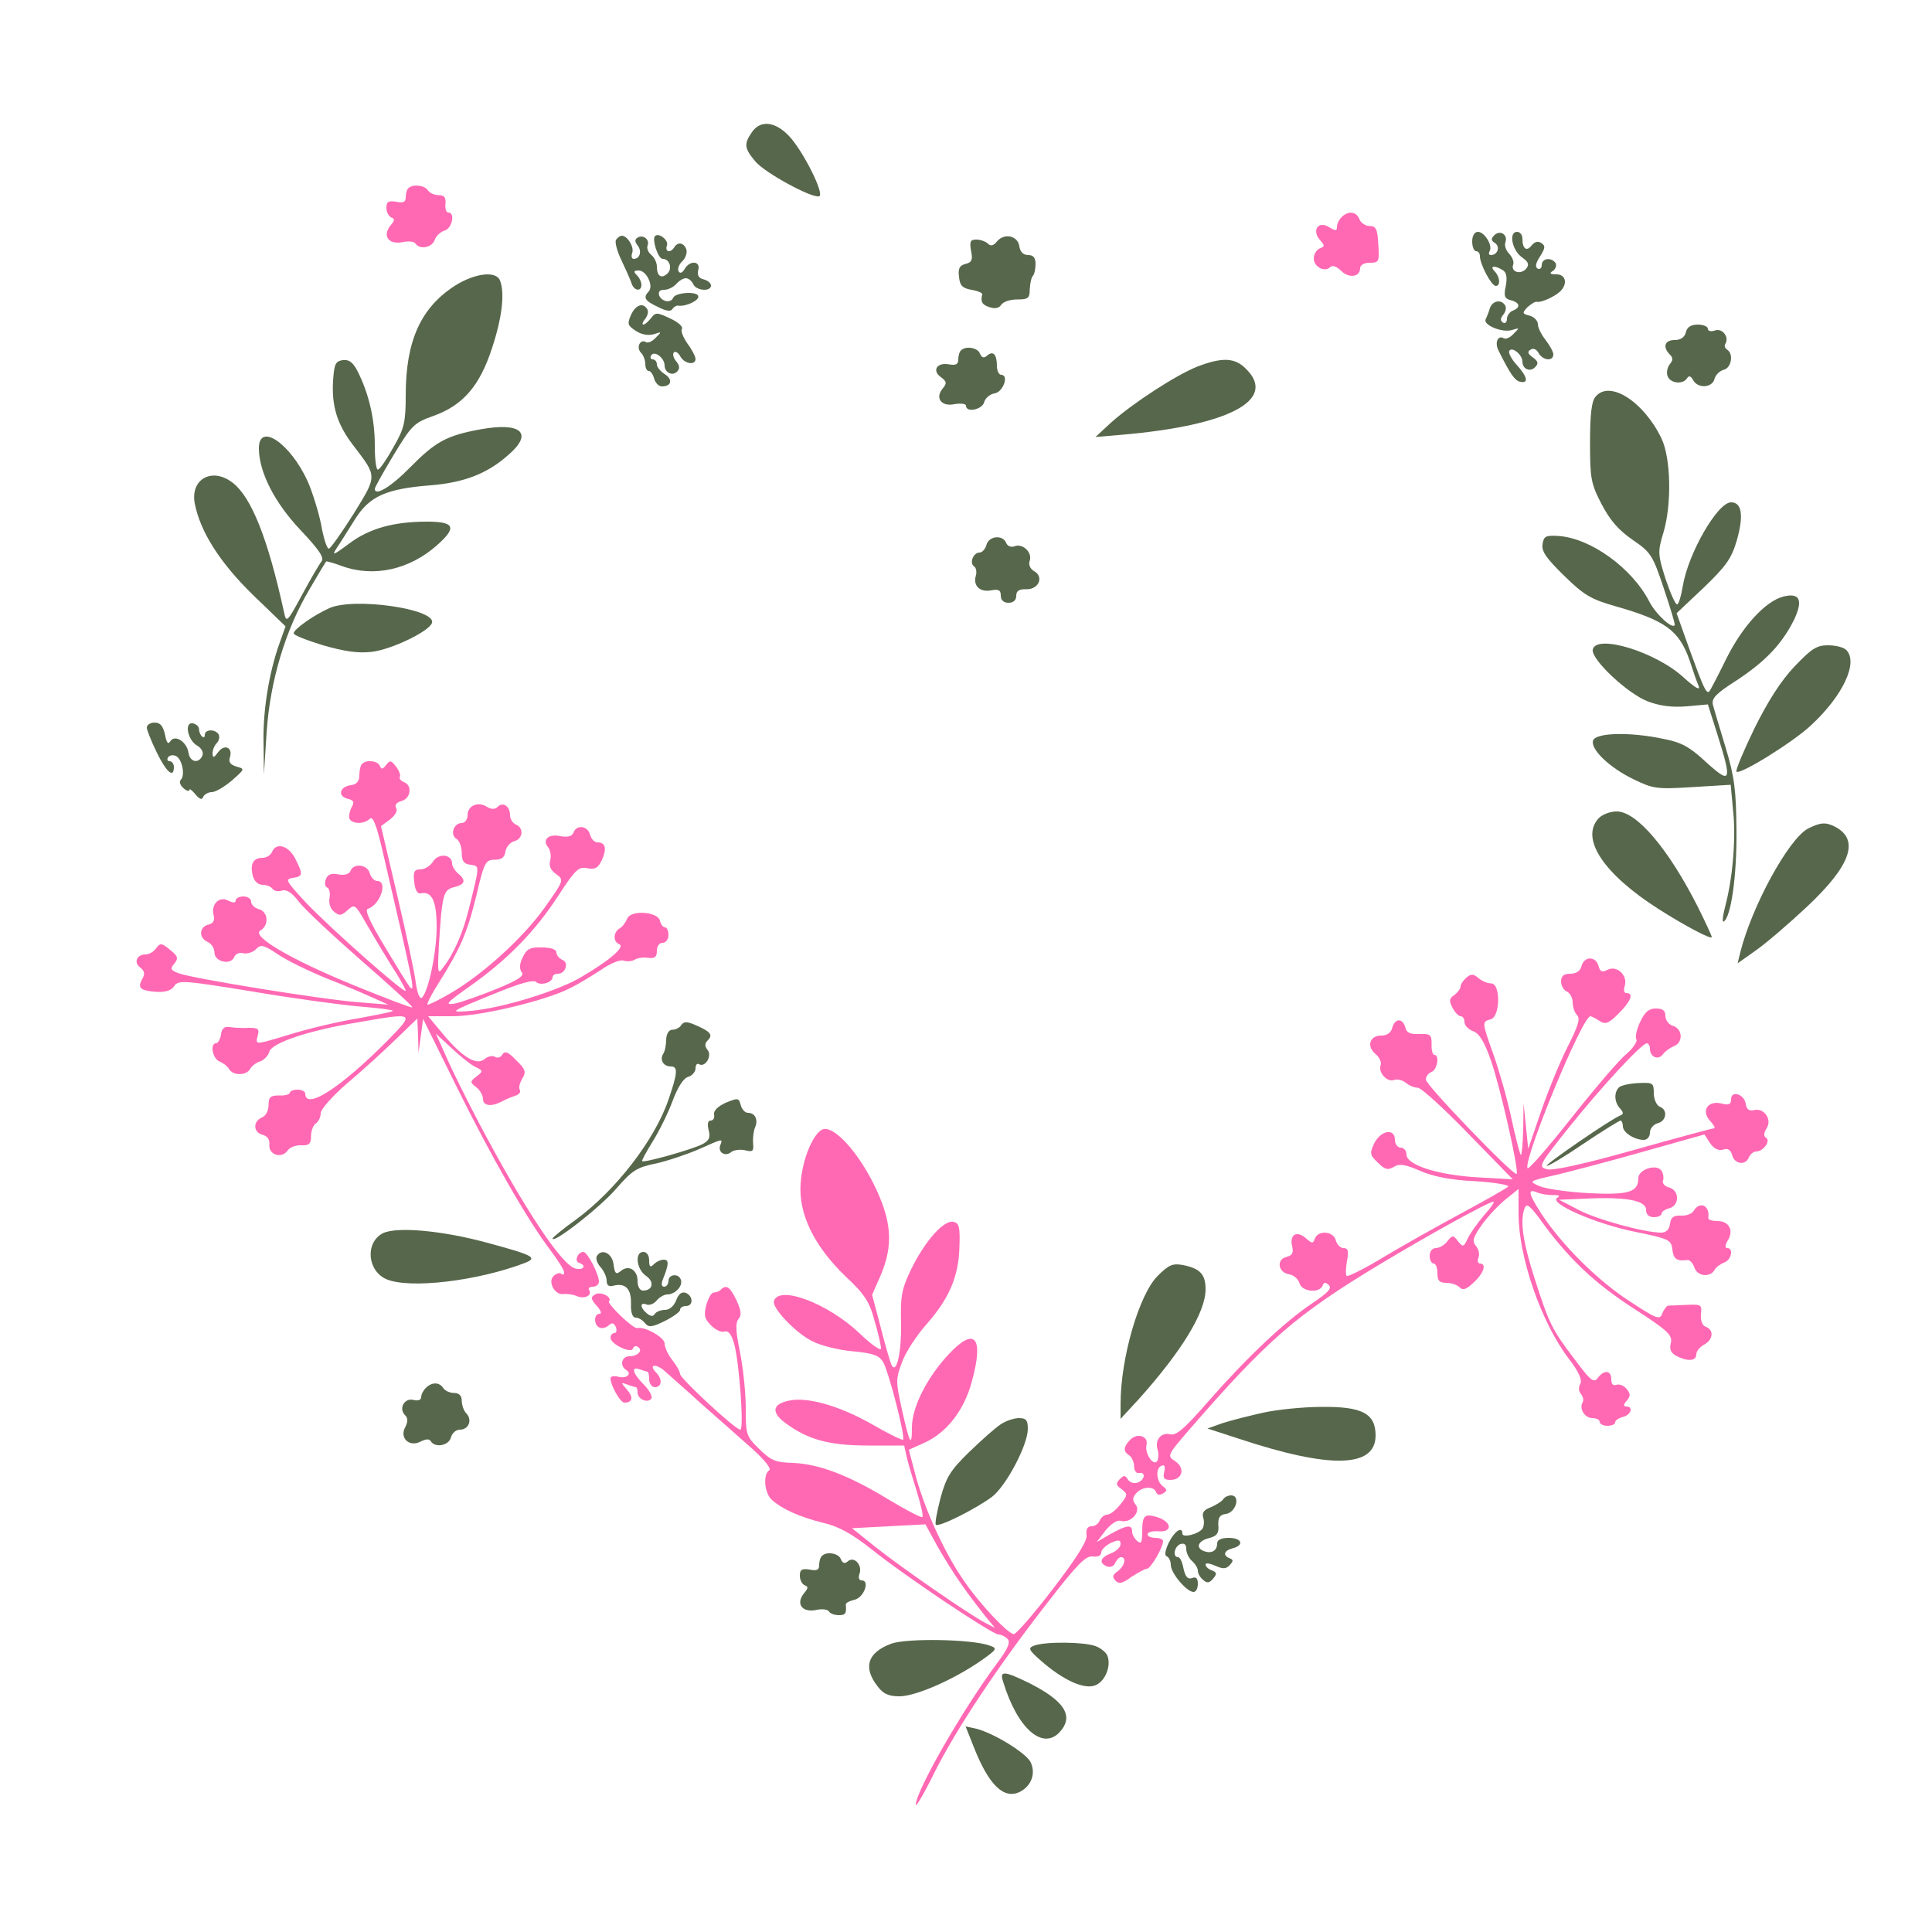 <svg
          version="1.0"
          xmlns="http://www.w3.org/2000/svg"
          viewBox="0 0 500 500"
          preserveAspectRatio="xMidYMid meet"
        >
          <g
            transform="translate(0,500) scale(0.1,-0.1)"
            fill="currentColor"
            stroke="none"
          >
            <path
                fill="#57674b"
              d="M1946 4658 c-21 -30 -20 -42 9 -76 24 -29 147 -96 165 -90 15 5 -42
118 -78 156 -36 38 -74 42 -96 10z"
            />
            <path
                fill="hotpink"
              d="M1057 4513 c-4 -3 -7 -14 -7 -23 0 -13 -6 -16 -25 -12 -20 3 -25 0
-25 -16 0 -11 6 -22 13 -25 9 -3 9 -7 -2 -20 -22 -27 -6 -50 29 -44 16 4 32 2
35 -3 11 -17 43 -11 50 9 3 10 15 21 25 24 20 5 29 47 10 47 -5 0 -9 10 -7 23
1 16 -3 22 -18 22 -11 0 -24 6 -28 13 -9 13 -39 16 -50 5z"
            />
            <path
                fill="hotpink"
              d="M3472 4438 c-7 -7 -12 -18 -12 -25 0 -11 -4 -11 -20 -1 -28 18 -46
-8 -24 -33 13 -15 13 -17 -1 -22 -8 -4 -15 -15 -15 -26 0 -21 28 -37 43 -22 5
5 16 2 28 -10 20 -20 49 -16 49 7 0 8 10 14 25 14 24 0 25 3 22 48 -2 39 -6
47 -22 47 -11 0 -23 8 -27 18 -8 20 -29 22 -46 5z"
            />
            <path
                fill="#57674b"
              d="M3810 4375 c0 -14 5 -25 10 -25 6 0 10 -6 10 -13 0 -21 30 -77 41
-77 13 0 11 24 -3 38 -14 14 0 16 21 3 10 -6 12 -19 8 -41 -6 -26 -3 -33 13
-37 24 -6 26 -19 5 -27 -8 -3 -15 -13 -15 -21 0 -9 -5 -13 -10 -10 -8 5 -7 11
0 20 7 8 9 19 5 25 -10 16 -32 12 -39 -7 -3 -10 -8 -23 -11 -29 -8 -15 43 -36
68 -28 20 6 20 6 4 -10 -9 -10 -21 -15 -26 -11 -15 8 -23 -12 -13 -32 30 -60
42 -78 56 -81 23 -5 19 13 -9 44 -13 14 -22 31 -19 36 7 12 34 -10 34 -28 0
-19 20 -28 33 -14 9 9 8 15 -6 25 -13 9 -15 15 -6 20 7 5 16 1 21 -9 11 -19
38 -22 38 -3 0 6 -9 23 -20 37 -11 14 -20 32 -20 41 0 9 -10 19 -21 22 -20 5
-20 7 -6 22 9 8 20 15 24 14 11 -3 46 13 61 27 20 20 14 44 -10 44 -17 0 -19
3 -9 9 7 5 10 14 7 20 -11 16 -36 13 -36 -5 0 -8 -5 -12 -11 -9 -7 5 -4 15 7
32 13 21 14 27 3 34 -9 6 -18 3 -25 -6 -13 -17 -24 -9 -24 17 0 10 -6 18 -14
18 -22 0 -13 -48 13 -66 17 -12 19 -19 11 -29 -14 -17 -41 -9 -34 10 3 7 -2
19 -10 28 -9 9 -13 22 -10 30 7 20 -14 33 -29 18 -9 -9 -8 -14 2 -20 14 -9 7
-31 -10 -31 -6 0 -7 4 -4 10 9 14 -13 50 -30 50 -9 0 -15 -10 -15 -25z"
            />
            <path

                fill="#57674b"
              d="M1594 4379 c-3 -6 3 -29 14 -52 11 -23 23 -50 26 -59 6 -21 26 -24
26 -5 0 7 -5 18 -12 25 -9 9 -8 12 5 12 20 0 39 -40 26 -54 -15 -16 -11 -24
23 -40 21 -11 34 -13 38 -6 4 6 11 10 16 9 19 -3 55 14 51 25 -4 13 -60 9 -65
-5 -6 -14 -29 -10 -36 6 -3 10 1 15 13 15 10 0 24 7 31 15 7 8 18 15 25 15 7
0 15 -7 19 -15 6 -17 46 -21 46 -4 0 6 -8 13 -19 16 -13 3 -17 11 -14 24 7 24
-22 26 -35 3 -6 -10 -12 -13 -16 -6 -3 6 1 18 10 26 9 9 13 23 10 31 -6 17
-22 20 -31 5 -10 -16 -25 -12 -19 5 5 13 -21 34 -31 24 -8 -9 8 -59 20 -59 19
0 26 -27 11 -39 -15 -13 -26 -5 -26 19 0 10 -6 23 -14 30 -8 6 -13 17 -10 25
6 15 -12 29 -26 20 -8 -5 -7 -11 0 -20 12 -15 6 -35 -10 -35 -5 0 -7 7 -4 15
6 15 -12 45 -27 45 -4 0 -11 -5 -15 -11z"
            />
            <path

                fill="#57674b"
              d="M2580 4375 c-9 -11 -16 -13 -24 -5 -5 5 -19 10 -29 10 -16 0 -18 -5
-14 -29 5 -23 2 -30 -14 -34 -16 -4 -20 -12 -17 -34 2 -22 9 -29 32 -33 17 -3
29 -8 28 -12 -5 -19 0 -27 19 -33 14 -5 25 -2 30 6 5 8 23 14 41 14 29 0 33 3
33 27 1 15 4 30 8 34 4 4 7 18 7 31 0 16 -6 23 -19 23 -13 0 -21 8 -23 23 -4
27 -39 35 -58 12z"
            />
            <path

                fill="#57674b"
              d="M1178 4261 c-89 -57 -128 -143 -128 -284 0 -70 -4 -86 -31 -133 -16
-29 -34 -56 -40 -59 -5 -4 -9 22 -9 62 0 70 -16 136 -45 193 -12 23 -22 30
-38 28 -19 -3 -22 -10 -25 -53 -4 -65 10 -112 51 -166 64 -84 64 -78 2 -179
-31 -49 -60 -90 -64 -90 -5 0 -14 28 -20 63 -7 34 -23 85 -35 112 -45 98 -126
153 -126 85 0 -61 40 -140 107 -211 48 -51 63 -72 55 -82 -5 -6 -28 -45 -50
-86 -39 -72 -41 -74 -47 -45 -42 191 -84 296 -132 334 -53 42 -111 11 -99 -53
14 -72 64 -152 150 -236 l85 -82 -15 -42 c-28 -77 -44 -178 -42 -260 l1 -82 7
110 c9 132 48 264 111 370 22 38 42 71 43 72 1 1 20 -4 41 -12 83 -30 175 -9
246 54 52 46 46 61 -26 61 -87 0 -151 -18 -203 -58 -39 -29 -44 -31 -31 -11 9
13 30 47 47 74 38 61 81 80 196 89 87 7 147 30 202 79 65 56 33 85 -72 66 -88
-16 -117 -32 -182 -98 -51 -52 -92 -76 -92 -56 0 4 22 43 49 88 46 76 53 83
101 100 77 27 121 77 153 175 26 78 34 143 21 176 -10 26 -65 19 -116 -13z"
            />
            <path
                fill="#57674b"
              d="M1633 4185 c-10 -23 -9 -27 12 -41 15 -10 32 -13 47 -9 21 7 21 7 5
-9 -9 -10 -21 -15 -26 -11 -15 8 -25 -15 -12 -28 6 -6 11 -19 11 -29 0 -10 4
-18 9 -18 5 0 11 -9 14 -20 3 -11 12 -20 20 -20 25 0 29 18 7 32 -11 7 -20 18
-20 25 0 7 -5 13 -11 13 -5 0 -7 5 -4 10 8 14 35 -6 35 -26 0 -18 20 -28 32
-16 8 8 7 16 -2 27 -7 8 -10 19 -6 23 4 4 12 -1 17 -11 11 -19 39 -23 39 -6 0
6 -9 24 -21 40 -11 16 -18 33 -14 38 3 6 -11 18 -31 27 -34 16 -37 16 -49 1
-7 -9 -16 -17 -20 -17 -4 0 -2 7 5 15 6 8 9 19 5 25 -11 18 -30 11 -42 -15z"
            />
            <path
                fill="#57674b"
              d="M4363 4140 c-3 -13 -14 -20 -29 -20 -26 0 -32 -18 -12 -38 8 -8 8
-15 -1 -25 -6 -8 -9 -22 -5 -31 7 -18 39 -22 50 -5 5 8 10 6 16 -5 12 -22 49
-20 55 3 3 11 13 21 24 24 20 5 26 41 9 52 -6 4 -8 10 -5 15 11 17 -7 41 -26
35 -11 -4 -19 -2 -19 4 0 6 -12 11 -26 11 -17 0 -28 -6 -31 -20z"
            />
            <path
                fill="#57674b"
              d="M2487 4093 c-4 -3 -7 -14 -7 -23 0 -13 -6 -16 -24 -13 -31 6 -45 -16
-21 -33 15 -11 16 -16 5 -29 -21 -25 -4 -48 30 -41 17 3 30 1 30 -4 0 -19 42
-10 47 9 3 11 15 21 27 23 22 3 38 48 17 48 -6 0 -11 11 -11 23 0 30 -10 40
-25 27 -9 -8 -14 -6 -19 5 -5 15 -37 21 -49 8z"
            />
            <path
                fill="#57674b"
              d="M3098 4051 c-55 -22 -166 -94 -223 -145 l-40 -37 70 6 c276 24 401
90 320 170 -29 30 -62 31 -127 6z"
            />
            <path
                fill="#57674b"
              d="M4129 3973 c-10 -11 -14 -46 -14 -118 0 -93 2 -106 30 -160 22 -42
44 -67 80 -92 47 -32 52 -39 81 -126 17 -51 30 -93 28 -95 -7 -10 -48 28 -65
60 -45 88 -153 166 -237 171 -32 2 -37 -1 -40 -22 -3 -18 11 -37 56 -81 52
-51 70 -61 133 -79 130 -37 165 -63 192 -141 8 -25 18 -54 23 -65 5 -13 -8 -6
-38 21 -72 67 -227 114 -236 73 -5 -25 90 -114 142 -134 31 -12 63 -16 101
-13 l55 5 25 -79 c38 -121 35 -129 -29 -71 -44 41 -65 52 -112 61 -85 18 -173
16 -181 -4 -8 -22 41 -70 105 -101 50 -24 59 -26 152 -20 l99 6 6 -64 c8 -71
0 -172 -19 -246 -7 -27 -10 -46 -5 -44 19 12 34 118 33 235 -1 105 -5 139 -28
215 -15 50 -30 99 -33 111 -4 17 8 29 61 63 76 50 118 95 149 157 24 51 15 71
-28 60 -46 -12 -105 -76 -147 -160 -22 -45 -42 -83 -44 -85 -8 -8 -15 8 -50
104 l-35 98 70 66 c58 56 72 75 86 123 18 64 13 98 -15 98 -35 0 -111 -132
-125 -217 -4 -24 -10 -45 -14 -47 -4 -3 -17 26 -30 64 -21 66 -21 72 -6 122
22 74 19 193 -5 243 -46 96 -135 153 -171 108z"
            />
            <path
                fill="#57674b"
              d="M2553 3590 c-3 -11 -11 -20 -18 -20 -16 0 -27 -27 -14 -36 5 -3 7
-13 5 -22 -9 -27 9 -45 38 -40 20 4 26 1 26 -13 0 -12 7 -19 20 -19 13 0 20 7
20 18 0 13 8 18 27 17 32 0 45 33 19 47 -10 6 -15 17 -11 27 7 22 -19 46 -40
37 -9 -3 -18 1 -21 9 -9 22 -45 18 -51 -5z"
            />
            <path
                fill="#57674b"
              d="M852 3426 c-42 -19 -92 -55 -92 -65 0 -5 34 -18 76 -31 56 -16 90
-21 126 -17 51 6 149 53 156 75 11 36 -202 67 -266 38z"
            />
            <path
                fill="#57674b"
              d="M4644 3275 c-35 -37 -69 -90 -104 -161 -28 -58 -49 -108 -46 -111 9
-9 146 76 193 120 83 77 123 163 91 195 -7 7 -28 12 -47 12 -30 0 -43 -9 -87
-55z"
            />
            <path
                fill="#57674b"
              d="M380 3117 c0 -7 12 -36 26 -65 25 -51 44 -67 44 -37 0 8 -5 15 -11
15 -5 0 -8 4 -4 10 3 5 12 7 19 4 17 -6 26 -50 14 -62 -5 -5 -2 -14 7 -22 8
-7 15 -9 15 -4 0 4 7 -1 16 -12 11 -13 17 -15 20 -6 3 6 13 12 22 12 10 0 33
14 52 30 34 30 34 30 12 36 -16 5 -21 12 -17 24 8 26 -14 35 -30 14 -12 -16
-14 -16 -15 -4 0 9 5 21 11 27 6 6 8 16 5 22 -9 15 -36 14 -36 -1 0 -6 -3 -8
-7 -4 -5 4 -8 13 -8 19 0 7 -7 13 -16 15 -23 4 -13 -45 12 -58 10 -6 16 -17
13 -25 -9 -22 -32 -18 -36 6 -4 29 -35 49 -47 31 -6 -10 -10 -4 -14 17 -5 22
-12 31 -27 31 -11 0 -20 -6 -20 -13z"
            />
            <path
                fill="hotpink"
              d="M937 3023 c-4 -3 -7 -17 -7 -29 0 -16 -7 -24 -22 -26 -29 -4 -35 -28
-9 -35 17 -4 19 -9 10 -24 -5 -11 -7 -24 -4 -29 8 -13 38 -13 52 1 8 8 17 -15
33 -83 81 -349 85 -367 71 -353 -5 6 -34 53 -65 105 -39 64 -53 96 -44 98 32
10 53 72 24 72 -7 0 -16 9 -19 20 -6 23 -42 27 -50 6 -3 -8 -15 -12 -31 -9
-19 4 -28 0 -33 -13 -3 -10 -2 -19 4 -21 5 -2 8 -14 6 -26 -3 -14 2 -29 11
-36 14 -12 19 -11 35 3 19 17 20 16 47 -31 15 -26 44 -75 65 -109 22 -33 39
-64 39 -68 0 -11 -198 164 -260 230 -50 54 -53 59 -32 62 26 4 27 9 6 50 -17
34 -50 43 -60 17 -4 -8 -14 -15 -24 -15 -25 0 -33 -16 -26 -46 4 -15 14 -24
26 -24 10 0 22 -5 25 -10 4 -6 15 -8 24 -5 13 4 26 -5 44 -28 14 -19 87 -87
161 -152 75 -65 135 -120 133 -122 -2 -2 -70 24 -151 57 -166 68 -267 128
-242 142 23 13 20 49 -4 55 -11 3 -20 12 -20 19 0 8 -9 14 -20 14 -11 0 -20
-5 -20 -10 0 -7 -6 -7 -19 -1 -23 13 -46 -9 -38 -38 3 -13 -1 -21 -14 -24 -24
-6 -25 -35 -1 -45 9 -4 17 -16 17 -27 0 -24 42 -34 51 -12 3 8 13 13 23 10 10
-2 25 2 33 10 13 14 20 12 59 -14 24 -16 80 -43 124 -61 44 -17 98 -40 120
-50 l40 -18 -75 6 c-95 7 -433 62 -467 75 -22 8 -23 12 -12 25 11 14 10 19
-11 36 -22 18 -25 18 -36 4 -6 -9 -18 -16 -27 -16 -23 0 -32 -21 -14 -34 11
-9 13 -16 5 -30 -13 -23 -5 -30 38 -33 23 -1 38 4 45 15 10 16 24 15 202 -14
106 -18 232 -35 280 -39 49 -4 86 -9 84 -11 -2 -3 -44 -11 -93 -20 -49 -8
-125 -26 -170 -40 -97 -29 -93 -29 -87 -4 5 17 1 20 -23 20 -16 -1 -38 0 -49
2 -14 2 -21 -3 -23 -19 -2 -13 -8 -23 -13 -23 -16 0 -9 -40 9 -47 9 -4 21 -12
25 -20 10 -17 44 -17 54 0 4 8 16 17 26 20 11 4 21 15 24 25 6 23 101 55 228
76 149 26 149 26 80 -45 -122 -123 -215 -184 -215 -139 0 5 -9 10 -20 10 -11
0 -20 -4 -20 -8 0 -4 -12 -8 -27 -7 -23 0 -28 -4 -28 -25 0 -14 -7 -28 -17
-32 -24 -10 -23 -39 2 -45 12 -3 19 -13 17 -26 -2 -26 32 -36 47 -15 6 9 22
15 36 14 20 -1 25 4 25 24 0 14 6 29 13 33 6 4 12 16 12 26 0 10 30 44 68 77
37 31 93 82 125 113 l57 55 2 -44 1 -45 6 44 6 44 87 -176 c89 -180 185 -348
245 -426 18 -24 33 -48 33 -54 0 -6 -3 -7 -7 -4 -3 4 -12 2 -19 -4 -18 -15 1
-51 24 -48 9 1 25 -1 34 -5 20 -9 41 1 33 15 -4 5 1 9 9 9 9 0 16 6 16 13 0
20 -30 77 -40 77 -15 0 -24 -24 -12 -28 21 -7 13 -20 -9 -15 -36 10 -131 153
-248 374 -33 63 -72 141 -86 174 l-27 60 39 -36 c21 -20 48 -42 61 -49 23 -11
23 -12 5 -26 -17 -13 -17 -15 0 -28 9 -7 17 -21 17 -30 0 -18 21 -21 48 -7 9
5 25 12 35 15 10 3 16 10 12 16 -3 5 0 18 7 29 10 17 8 24 -16 47 -21 22 -29
25 -36 15 -4 -8 -13 -10 -19 -6 -7 4 -19 1 -27 -6 -21 -17 -56 4 -106 63 l-40
48 64 0 c71 0 239 40 302 72 23 11 60 34 83 49 23 16 48 26 57 23 8 -3 21 -2
28 2 7 5 23 7 36 5 17 -2 22 3 22 18 0 12 6 21 15 21 8 0 15 9 15 20 0 11 -4
20 -9 20 -5 0 -11 8 -13 17 -5 24 -77 29 -85 5 -4 -9 -12 -21 -20 -25 -16 -10
-17 -34 0 -41 15 -6 -23 -40 -96 -83 -60 -37 -208 -82 -287 -89 -61 -5 -62 -5
71 49 54 22 90 32 96 26 11 -11 43 -2 43 12 0 5 6 9 14 9 20 0 29 30 11 36 -8
4 -15 12 -15 19 0 8 -14 13 -38 13 -30 1 -39 -4 -49 -25 -9 -18 -9 -30 -3 -39
8 -9 -8 -20 -64 -43 -42 -17 -90 -34 -108 -38 -29 -5 -24 1 40 46 97 69 167
141 227 233 44 68 53 76 75 71 21 -4 28 1 38 22 13 29 9 45 -12 45 -8 0 -16 9
-19 20 -6 23 -35 27 -43 5 -4 -10 -15 -12 -34 -9 -31 7 -48 -10 -31 -29 5 -7
8 -22 5 -34 -4 -14 1 -25 15 -35 21 -15 21 -16 -31 -89 -56 -78 -160 -172
-243 -220 -27 -16 -54 -29 -58 -29 -4 0 8 24 27 54 57 90 75 131 99 229 20 86
24 92 47 92 18 0 26 6 28 21 2 12 12 24 23 27 23 6 25 35 4 43 -8 4 -15 14
-15 24 0 23 -18 36 -32 22 -7 -7 -16 -7 -28 0 -23 15 -50 3 -50 -22 0 -11 -7
-20 -15 -20 -21 0 -31 -30 -14 -41 8 -4 14 -21 14 -36 0 -21 5 -29 23 -31 24
-4 24 1 -5 -116 -15 -60 -38 -114 -67 -151 -13 -18 -14 -13 -10 60 8 129 11
142 39 149 29 7 32 18 10 36 -8 7 -15 18 -15 25 0 24 -34 28 -49 6 -7 -12 -22
-21 -33 -21 -16 0 -19 -6 -16 -32 2 -21 8 -32 17 -30 29 6 41 -20 41 -87 0
-66 -21 -166 -38 -183 -5 -5 -12 10 -16 39 -3 26 -25 128 -48 226 l-42 179 23
17 c14 11 21 23 16 30 -4 8 1 14 14 18 24 6 29 41 6 49 -8 4 -13 9 -10 14 2 4
-2 16 -10 26 -13 17 -16 17 -26 4 -8 -11 -12 -12 -16 -2 -5 13 -35 17 -46 5z"
            />
            <path
                fill="#57674b"
              d="M4137 2882 c-48 -52 13 -144 156 -235 66 -42 137 -80 137 -72 0 3
-16 38 -36 78 -76 150 -158 247 -210 247 -17 0 -38 -8 -47 -18z"
            />
            <path
                fill="#57674b"
              d="M4678 2855 c-50 -28 -144 -200 -174 -319 l-7 -29 48 34 c27 19 85 69
131 112 114 107 137 173 74 207 -25 13 -39 12 -72 -5z"
            />
            <path
                fill="hotpink"
              d="M4093 2500 c-3 -13 -14 -20 -29 -20 -17 0 -24 -6 -24 -20 0 -11 7
-23 15 -26 8 -4 15 -16 15 -28 0 -12 5 -27 12 -34 8 -8 2 -28 -24 -79 -19 -37
-50 -112 -69 -167 l-34 -99 -6 59 -6 59 -1 -69 c-1 -38 -4 -67 -6 -65 -3 3
-14 46 -25 97 -11 51 -32 124 -46 163 -30 84 -30 85 -7 91 25 7 26 93 1 93 -9
0 -24 6 -33 14 -13 11 -19 11 -31 1 -8 -7 -15 -17 -15 -23 0 -5 -7 -15 -16
-22 -14 -9 -14 -16 -5 -33 6 -12 16 -22 21 -22 6 0 10 -7 10 -15 0 -9 10 -19
23 -24 16 -6 29 -28 46 -77 23 -65 73 -285 66 -292 -7 -7 -235 230 -235 244 0
8 7 17 15 20 15 6 21 44 7 44 -4 0 -8 12 -7 28 0 24 -3 27 -32 26 -23 -1 -33
3 -36 17 -7 25 -27 24 -34 -1 -3 -13 -14 -20 -28 -20 -30 0 -39 -27 -16 -47
11 -9 17 -22 14 -30 -7 -18 17 -45 35 -38 8 3 21 0 30 -7 8 -7 22 -13 31 -13
9 0 68 -54 131 -119 l115 -118 -90 5 c-104 6 -185 32 -185 59 0 10 -7 18 -15
18 -8 0 -15 9 -15 20 0 31 -36 25 -53 -8 -13 -27 -12 -31 9 -51 18 -18 26 -20
41 -11 14 9 29 7 68 -10 34 -15 80 -24 143 -27 51 -3 89 -10 85 -14 -5 -5 -60
-36 -123 -70 -63 -34 -154 -85 -202 -114 -48 -29 -90 -50 -93 -47 -3 3 -2 21
1 39 5 25 3 33 -9 33 -8 0 -17 9 -20 20 -6 24 -45 27 -54 5 -5 -14 -7 -14 -24
1 -23 20 -42 9 -35 -21 4 -17 1 -24 -15 -28 -27 -7 -21 -41 8 -45 11 -2 23
-12 26 -23 6 -22 52 -27 60 -6 3 9 8 9 16 1 9 -8 -3 -20 -43 -47 -71 -47 -171
-142 -270 -255 -61 -70 -82 -88 -98 -84 -23 6 -40 -15 -32 -40 3 -10 2 -23 -1
-29 -10 -15 -33 20 -28 41 6 23 -23 33 -42 14 -18 -19 -19 -30 -2 -41 6 -4 12
-17 12 -28 0 -11 6 -19 13 -17 18 3 15 -18 -4 -25 -9 -3 -20 0 -25 8 -7 11
-10 12 -21 1 -11 -11 -10 -16 5 -26 16 -13 16 -15 -4 -40 -11 -14 -26 -26 -34
-26 -7 0 -15 -7 -19 -15 -3 -8 -12 -15 -21 -15 -11 0 -15 -8 -13 -23 2 -15
-25 -58 -87 -139 -49 -64 -95 -117 -101 -117 -14 -1 -91 80 -132 142 -46 66
-98 179 -121 263 l-19 72 40 18 c58 26 103 84 123 158 32 116 8 144 -60 71
-56 -60 -95 -137 -95 -189 0 -54 -6 -43 -26 47 -16 72 -16 79 1 123 9 25 38
69 63 97 59 67 83 124 85 200 2 52 -1 62 -16 65 -25 5 -74 -51 -109 -123 -25
-52 -28 -70 -26 -140 1 -73 -11 -131 -24 -109 -3 5 -16 48 -28 96 l-23 87 22
50 c34 80 29 143 -19 239 -42 83 -99 145 -128 140 -25 -5 -56 -76 -60 -141 -6
-78 35 -162 116 -240 49 -46 62 -65 75 -114 10 -33 17 -65 17 -73 0 -7 -25 10
-55 39 -82 78 -209 126 -222 84 -6 -17 55 -82 99 -104 21 -11 68 -23 104 -26
52 -5 68 -10 79 -27 14 -22 59 -196 52 -202 -2 -2 -39 16 -82 41 -83 47 -167
71 -214 60 -43 -9 -45 -31 -8 -58 58 -43 113 -58 214 -58 l93 0 6 -27 c3 -15
15 -55 26 -90 11 -35 18 -65 15 -68 -2 -3 -42 18 -87 45 -103 63 -180 92 -247
95 -45 1 -58 6 -88 36 -34 33 -35 37 -35 106 0 40 -7 105 -15 145 -11 54 -12
75 -4 85 9 11 7 22 -5 49 -17 35 -26 41 -40 28 -4 -5 -13 -8 -19 -8 -6 0 -14
-15 -19 -32 -7 -27 -5 -36 13 -54 11 -11 27 -18 34 -15 10 3 18 -7 25 -32 13
-45 26 -222 16 -222 -13 0 -156 133 -156 144 0 6 -9 22 -20 36 -11 14 -20 33
-20 43 0 16 -52 45 -71 40 -10 -3 -79 64 -73 69 10 11 -22 27 -36 18 -12 -7
-11 -12 4 -29 11 -12 14 -21 8 -21 -15 0 -16 -27 -2 -35 6 -4 17 -2 24 4 10 9
15 8 20 -4 3 -8 1 -15 -4 -15 -6 0 -10 -6 -10 -12 0 -17 54 -42 58 -28 2 6 8
8 13 4 14 -8 0 -24 -22 -24 -20 0 -26 -24 -9 -35 17 -10 2 -24 -20 -18 -11 3
-20 1 -20 -4 0 -18 25 -63 36 -63 21 0 24 14 7 33 -17 20 -17 20 0 14 10 -4
21 -7 23 -7 2 0 4 -6 4 -14 0 -17 27 -29 36 -15 3 5 -6 22 -20 36 -29 29 -34
48 -10 39 9 -3 18 -6 20 -6 2 0 4 -9 4 -20 0 -11 7 -20 15 -20 18 0 20 21 3
38 -21 21 0 24 23 3 13 -12 56 -49 94 -84 39 -34 96 -85 128 -113 35 -31 54
-55 48 -59 -17 -10 -13 -60 7 -77 27 -24 72 -44 132 -59 40 -9 74 -28 125 -68
87 -70 313 -221 329 -221 7 0 17 -5 23 -11 9 -9 2 -25 -27 -64 -90 -121 -210
-331 -210 -366 0 -7 22 30 48 83 57 114 166 278 295 443 75 97 97 119 115 117
13 -2 22 2 22 10 0 7 11 18 25 25 20 9 25 8 25 -3 0 -8 -11 -19 -25 -24 -28
-11 -32 -25 -10 -34 9 -3 18 1 21 9 4 8 10 15 15 15 15 0 10 -22 -8 -36 -14
-10 -15 -15 -6 -25 9 -9 18 -7 41 10 17 11 35 21 40 21 10 0 42 55 42 72 0 4
-9 8 -20 8 -11 0 -20 4 -20 9 0 6 12 9 28 8 36 -3 36 23 -1 36 -35 11 -41 6
-41 -38 0 -27 -3 -32 -13 -23 -7 6 -13 17 -13 24 0 19 -13 18 -56 -6 l-36 -21
23 30 c15 18 30 28 40 25 25 -7 53 24 38 42 -9 11 -8 18 1 29 15 18 47 20 52
3 3 -7 9 -8 18 -3 11 7 11 10 -1 19 -17 13 -19 48 -2 53 7 3 9 -3 6 -16 -4
-16 -1 -21 16 -21 31 0 39 30 13 48 -22 14 -22 15 35 81 204 235 277 298 494
429 128 77 282 162 294 162 4 0 -7 -16 -25 -36 -17 -20 -36 -47 -42 -60 -10
-22 -12 -22 -25 -6 -12 16 -14 16 -27 0 -7 -10 -21 -18 -30 -18 -9 0 -16 -8
-16 -20 0 -11 5 -20 10 -20 6 0 10 -11 10 -25 0 -19 5 -25 23 -25 13 0 28 -5
35 -12 8 -8 17 -5 36 13 26 24 34 49 16 49 -5 0 -7 7 -4 15 4 8 1 22 -6 30
-11 13 -8 23 17 58 17 23 45 52 62 65 l31 25 0 -64 c0 -112 58 -280 129 -374
27 -35 36 -56 31 -66 -5 -8 -5 -19 1 -26 6 -7 8 -16 5 -22 -10 -16 5 -41 25
-41 10 0 19 -4 19 -10 0 -5 9 -10 20 -10 11 0 20 4 20 9 0 5 9 11 20 14 21 5
28 27 9 27 -8 0 -8 5 1 15 10 12 10 18 0 30 -7 9 -19 14 -27 11 -8 -3 -13 2
-13 14 0 24 -18 26 -35 4 -10 -14 -18 -8 -59 47 -61 80 -67 94 -105 212 -30
94 -38 148 -25 181 5 12 13 6 37 -26 73 -102 141 -167 243 -233 91 -59 103
-70 98 -91 -4 -16 0 -25 14 -33 29 -15 52 -14 52 4 0 8 9 19 20 25 24 13 26
38 5 46 -10 4 -14 16 -13 33 3 24 1 26 -37 24 -22 -1 -44 -2 -48 -2 -4 -1 -11
-10 -15 -20 -6 -18 -14 -15 -87 33 -81 53 -172 143 -226 225 -33 51 -37 66
-11 55 9 -4 28 -7 41 -7 16 1 20 -2 11 -7 -23 -14 101 -68 202 -88 88 -18 93
-21 96 -45 3 -26 11 -31 39 -28 6 1 14 -8 18 -19 7 -23 40 -27 52 -7 4 8 16
16 26 20 18 7 24 37 7 37 -6 0 -6 7 1 19 17 26 4 51 -26 51 -14 0 -24 3 -24 8
5 32 -22 45 -38 18 -4 -7 -19 -13 -33 -12 -19 1 -26 -5 -28 -21 -2 -15 -10
-23 -23 -23 -43 0 -167 34 -214 59 l-50 26 70 3 c104 5 155 -5 155 -29 0 -12
7 -19 20 -19 11 0 20 4 20 9 0 5 9 11 20 14 27 7 27 47 -1 54 -11 3 -18 11
-15 18 2 6 1 18 -4 25 -12 19 -60 4 -60 -19 0 -36 -24 -44 -127 -39 -54 3
-111 11 -128 18 -30 13 -30 13 45 30 41 10 144 37 228 61 l153 43 15 -23 c10
-14 22 -20 34 -16 12 4 19 -1 23 -15 6 -23 35 -27 43 -5 4 8 12 15 19 15 18 0
38 27 26 35 -7 4 -7 12 1 25 15 23 -7 54 -33 47 -12 -3 -19 2 -21 16 -4 26
-38 36 -38 12 0 -13 -6 -16 -24 -11 -36 9 -54 -18 -31 -44 10 -11 15 -20 11
-20 -4 0 -97 -25 -207 -56 -127 -36 -209 -54 -225 -50 -24 6 -22 10 57 109 86
107 188 217 201 217 4 0 8 -6 8 -14 0 -22 22 -31 34 -14 6 8 19 17 29 21 23 9
22 44 -3 52 -11 3 -20 15 -20 26 0 14 -7 19 -25 19 -18 0 -28 -9 -40 -34 -9
-19 -14 -40 -10 -46 3 -5 -8 -22 -25 -37 -18 -14 -82 -89 -143 -166 -61 -77
-112 -136 -114 -130 -9 27 142 393 163 393 2 0 13 -5 23 -12 16 -10 24 -7 50
19 32 32 40 53 20 53 -6 0 -8 8 -4 19 8 27 -21 54 -45 41 -14 -7 -19 -5 -23
10 -7 26 -37 26 -44 0z m-1605 -1600 c17 -25 44 -60 59 -79 l28 -34 -25 13
c-41 21 -220 145 -285 197 l-60 48 95 5 95 5 30 -55 c17 -30 45 -75 63 -100z"
            />
            <path
                fill="#57674b"
              d="M1763 2347 c-4 -7 -15 -12 -23 -12 -9 0 -15 -10 -16 -25 0 -14 -3
-31 -8 -38 -9 -15 1 -32 20 -32 19 0 18 -16 -6 -86 -36 -105 -137 -235 -239
-310 -34 -24 -61 -47 -61 -49 0 -16 125 82 165 129 41 47 53 55 103 65 31 7
81 24 111 37 63 28 62 28 55 10 -7 -18 13 -31 29 -17 7 5 23 7 36 4 19 -5 22
-2 20 18 -1 13 1 32 5 41 9 20 0 38 -18 38 -8 0 -16 9 -19 20 -5 19 -7 19 -39
6 -20 -9 -32 -21 -30 -30 2 -9 -2 -16 -9 -16 -7 0 -9 -9 -5 -25 5 -19 1 -27
-16 -36 -24 -13 -151 -49 -156 -44 -2 1 10 23 26 49 16 25 40 73 52 105 14 38
29 61 41 64 10 3 19 13 19 22 0 9 4 14 9 11 16 -10 35 22 22 37 -8 10 -7 17 1
25 14 14 6 23 -34 40 -21 9 -29 8 -35 -1z"
            />
            <path
                fill="#57674b"
              d="M4190 2186 c-14 -14 -12 -39 3 -55 9 -10 9 -15 0 -18 -22 -8 -194
-126 -190 -130 3 -2 45 23 95 57 49 33 93 60 96 60 3 0 6 -7 6 -15 0 -16 30
-35 54 -35 9 0 16 8 16 19 0 10 9 21 20 24 23 6 27 35 5 43 -8 4 -15 19 -15
35 0 26 -2 28 -40 26 -22 -1 -45 -6 -50 -11z"
            />
            <path
                fill="#57674b"
              d="M990 1808 c-46 -25 -39 -98 11 -119 61 -25 235 -4 356 42 36 14 25
20 -97 53 -118 32 -235 42 -270 24z"
            />
            <path
                fill="#57674b"
              d="M1545 1750 c-4 -6 0 -19 9 -29 9 -10 16 -26 16 -35 0 -13 6 -17 19
-13 30 7 45 -9 44 -47 -1 -23 4 -36 12 -36 7 0 18 -6 24 -14 10 -12 18 -11 51
5 22 11 40 24 40 29 0 6 7 10 15 10 20 0 19 26 0 34 -11 4 -19 -3 -25 -19 -6
-15 -17 -25 -29 -25 -11 0 -23 -5 -26 -10 -5 -8 -11 -7 -21 1 -18 15 -18 30
-1 23 8 -3 20 2 27 11 7 8 19 15 27 15 20 0 41 22 35 38 -5 17 -32 15 -32 -3
0 -8 -5 -15 -11 -15 -7 0 -8 7 -4 18 16 39 17 52 3 52 -8 0 -19 -5 -26 -12 -9
-9 -12 -7 -12 10 0 13 -6 22 -15 22 -23 0 -18 -45 7 -62 22 -15 18 -38 -8 -38
-8 0 -14 10 -14 25 0 29 -24 43 -44 25 -12 -9 -15 -6 -18 17 -3 29 -30 43 -43
23z"
            />
            <path
                fill="#57674b"
              d="M2996 1698 c-48 -48 -96 -212 -96 -332 l0 -38 48 52 c110 123 172
224 172 283 0 39 -14 54 -58 63 -27 5 -37 1 -66 -28z"
            />
            <path
                fill="#57674b"
              d="M1102 1408 c-7 -7 -12 -17 -12 -24 0 -7 -8 -10 -20 -7 -23 6 -39 -22
-22 -39 8 -8 8 -17 1 -31 -16 -28 10 -53 39 -38 14 7 23 8 27 1 11 -18 47 -11
52 10 3 11 13 20 23 20 23 0 33 25 17 42 -7 7 -12 22 -12 33 0 13 -7 20 -20
20 -11 0 -24 6 -28 13 -10 15 -29 16 -45 0z"
            />
            <path
                fill="#57674b"
              d="M3269 1344 c-36 -8 -83 -20 -105 -27 l-39 -14 80 -26 c238 -79 355
-76 355 8 0 57 -35 75 -139 74 -47 0 -116 -7 -152 -15z"
            />
            <path
                fill="#57674b"
              d="M2590 1314 c-14 -9 -51 -42 -82 -72 -48 -47 -59 -64 -74 -119 -9 -35
-15 -66 -12 -69 8 -7 103 41 145 72 36 27 93 134 93 176 0 22 -4 28 -23 28
-12 0 -34 -7 -47 -16z"
            />
            <path
                fill="#57674b"
              d="M3165 1119 c-4 -5 -18 -14 -32 -20 -17 -6 -23 -14 -19 -27 3 -9 2
-22 -2 -28 -9 -14 -52 -25 -52 -13 0 20 -20 7 -35 -23 -10 -21 -12 -34 -5 -36
5 -2 10 -12 10 -22 0 -21 41 -70 59 -70 6 0 11 9 11 21 0 15 -5 19 -15 15 -11
-4 -17 3 -22 24 -3 17 -9 30 -14 30 -15 0 -10 28 6 34 10 3 15 -1 15 -13 0
-10 7 -24 15 -31 8 -7 15 -18 15 -25 0 -7 6 -18 14 -24 10 -9 16 -8 26 4 10
12 9 16 -4 21 -9 3 -16 10 -16 15 0 5 11 3 25 -3 20 -9 28 -9 38 2 9 10 9 13
0 17 -19 7 -16 20 7 26 31 8 24 27 -10 27 -19 0 -30 -5 -30 -14 0 -19 -14 -28
-35 -20 -22 9 -14 27 16 34 18 5 24 12 22 33 -1 20 4 27 20 29 26 4 38 48 13
48 -8 0 -18 -5 -21 -11z"
            />
            <path
                fill="#57674b"
              d="M2127 973 c-4 -3 -7 -14 -7 -23 0 -13 -6 -16 -25 -12 -20 3 -25 0
-25 -16 0 -11 6 -22 13 -25 9 -3 9 -7 -2 -20 -22 -27 -6 -50 29 -44 16 4 32 2
35 -3 3 -6 15 -10 26 -10 17 0 20 4 18 28 0 4 10 9 23 12 24 6 40 50 18 50 -7
0 -9 7 -6 16 9 23 -13 47 -29 34 -9 -8 -14 -6 -19 5 -5 15 -37 21 -49 8z"
            />
            <path
                fill="#57674b"
              d="M2306 746 c-61 -23 -73 -61 -35 -110 15 -20 29 -26 57 -26 41 0 138
42 209 91 43 30 45 33 25 40 -45 17 -215 20 -256 5z"
            />
            <path
                fill="#57674b"
              d="M2676 741 c-16 -6 -14 -11 18 -39 58 -51 114 -76 142 -63 25 11 40
50 30 76 -3 8 -17 20 -31 25 -30 11 -131 12 -159 1z"
            />
            <path
                fill="#57674b"
              d="M2596 648 c37 -122 103 -179 147 -130 37 41 12 80 -79 126 -65 32
-78 33 -68 4z"
            />
            <path
                fill="#57674b"
              d="M2520 479 c39 -99 78 -137 120 -116 30 16 41 48 27 77 -13 24 -94 74
-140 86 l-28 6 21 -53z"
            />
          </g>
        </svg>